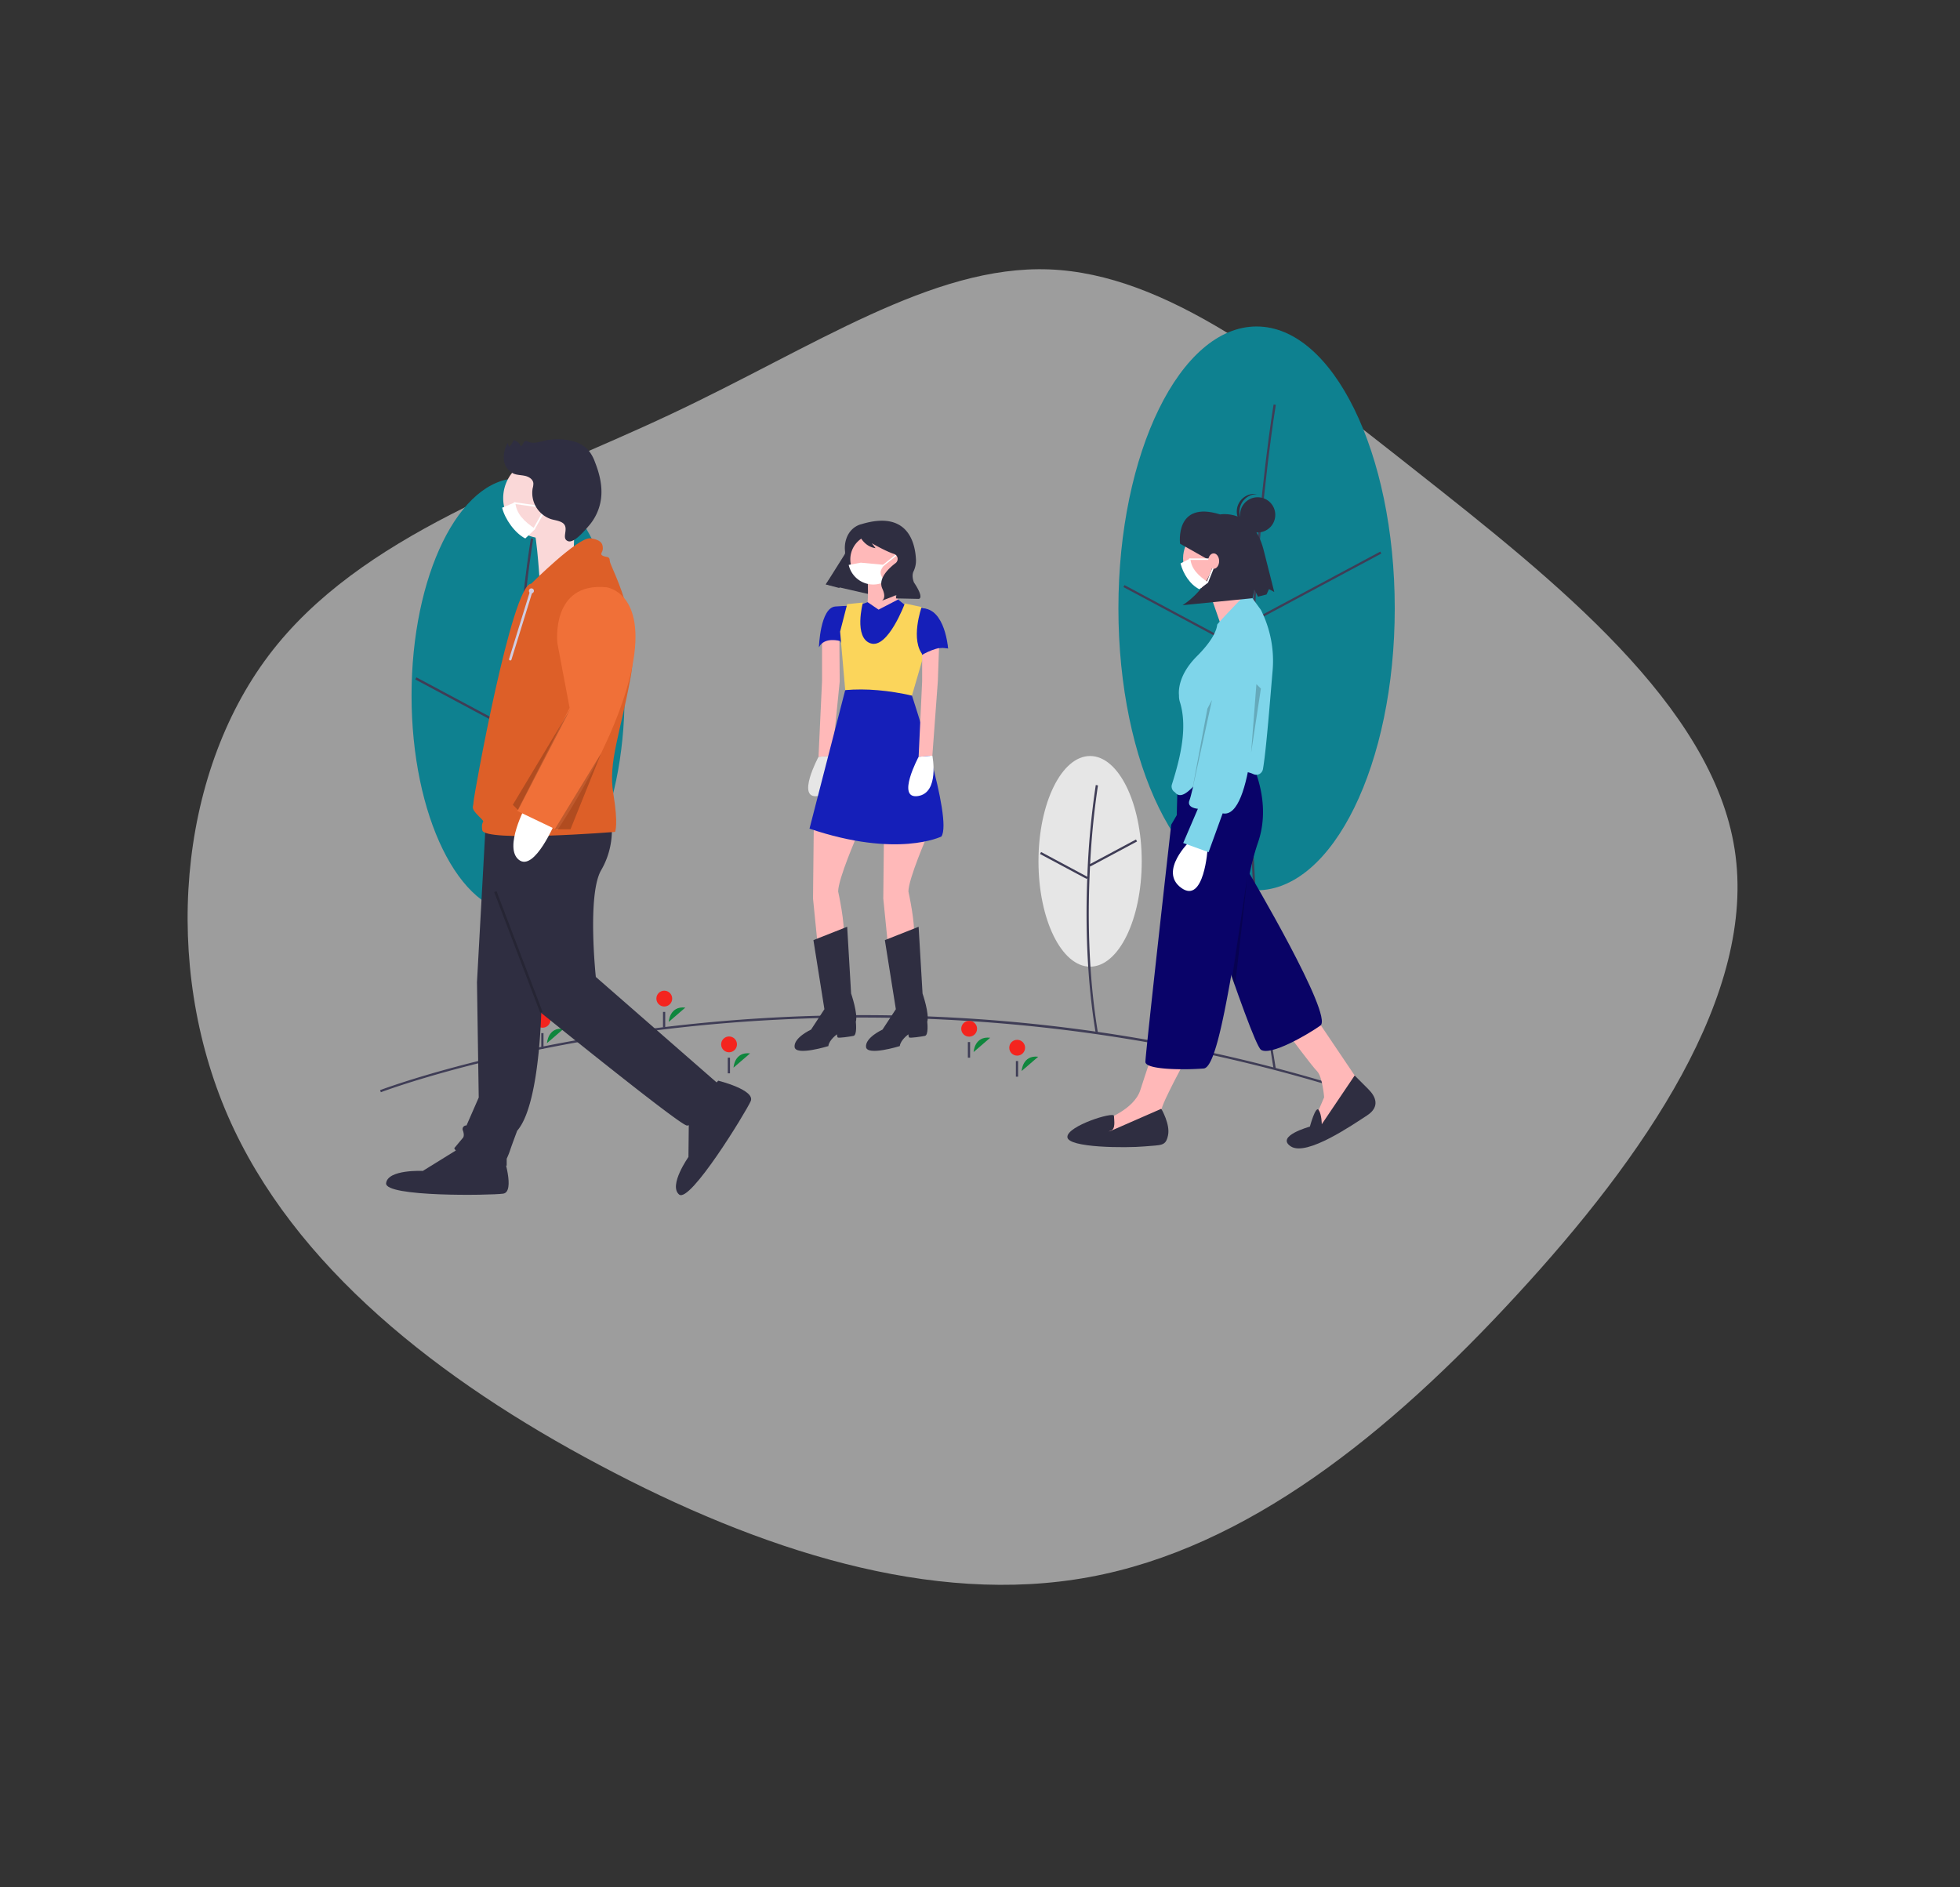 <svg xmlns="http://www.w3.org/2000/svg" xmlns:xlink="http://www.w3.org/1999/xlink" width="1157" height="1114" viewBox="0 0 1157 1114">
  <rect x="0" y="0" width="1157" height="1114" fill="#333333" stroke="none"/>
  <defs>
    <clipPath id="clip-Illustrate_1">
      <rect width="1157" height="1114"/>
    </clipPath>
  </defs>
  <g id="Illustrate_1" data-name="Illustrate 1" clip-path="url(#clip-Illustrate_1)">
    <g id="Group_294" data-name="Group 294" transform="translate(-96.648 -78.268)">
      <g id="blob-shape_2_" data-name="blob-shape (2)" transform="translate(740.34 844.413) rotate(-151)" opacity="0.516">
        <path id="Path_461" data-name="Path 461" d="M497.474-152.873c77.07,59.2,123.165,161,110.627,249.523S524.208,260.232,469.632,336.03c-54.576,75.613-92.374,151.964-153.956,183.131-61.767,31.167-146.95,17.336-248.358.738s-218.857-35.962-271.589-104.014c-52.917-68.052-41.3-184.791-14.935-292.862,26.182-108.071,66.929-207.659,139.943-267.6,72.829-59.937,177.925-80.408,284.68-82.252C311.989-228.855,420.219-212.073,497.474-152.873Z" transform="translate(0)" fill="#fff"/>
      </g>
      <g id="Group_293" data-name="Group 293" transform="translate(427 3122)">
        <g id="undraw_social_distancing_2g0u" transform="translate(-106 -2851)">
          <ellipse id="Ellipse_4" data-name="Ellipse 4" cx="62.871" cy="128.282" rx="62.871" ry="128.282" transform="translate(18.589 89.62)" fill="#0E8190"/>
          <path id="Path_315" data-name="Path 315" d="M266.769,344.937c3.136-55.84,9.455-93.559,9.518-93.933l-1.371-.232c-.064.375-6.393,38.154-9.535,94.066-2.9,51.6-3.6,129.658,9.534,208.453l1.372-.228C263.177,474.4,263.875,396.466,266.769,344.937Z" transform="translate(-185.886 -125.705)" fill="#3f3d56"/>
          <rect id="Rectangle_188" data-name="Rectangle 188" width="64.475" height="1.391" transform="translate(80.808 222.312) rotate(-28.157)" fill="#3f3d56"/>
          <rect id="Rectangle_189" data-name="Rectangle 189" width="1.391" height="64.475" transform="translate(20.796 208.362) rotate(-61.858)" fill="#3f3d56"/>
          <ellipse id="Ellipse_5" data-name="Ellipse 5" cx="81.564" cy="166.424" rx="81.564" ry="166.424" transform="translate(435.849 0)" fill="#0E8190"/>
          <path id="Path_316" data-name="Path 316" d="M927.234,252.974c4.069-72.455,12.269-121.4,12.351-121.882l-1.3-.22c-.082.486-8.292,49.484-12.366,122.008-3.76,66.935-4.668,168.177,12.366,270.379l1.3-.216C922.573,420.967,923.479,319.837,927.234,252.974Z" transform="translate(-410.811 -84.844)" fill="#3f3d56"/>
          <rect id="Rectangle_190" data-name="Rectangle 190" width="83.646" height="1.319" transform="translate(516.683 172.361) rotate(-28.157)" fill="#3f3d56"/>
          <rect id="Rectangle_191" data-name="Rectangle 191" width="1.319" height="83.646" transform="translate(438.827 153.836) rotate(-61.858)" fill="#3f3d56"/>
          <ellipse id="Ellipse_6" data-name="Ellipse 6" cx="30.475" cy="62.181" rx="30.475" ry="62.181" transform="translate(388.668 253.563)" fill="#e6e6e6"/>
          <path id="Path_317" data-name="Path 317" d="M766.2,519.407l.18.337L793.937,505l-.622-1.163-27.055,14.481a464.015,464.015,0,0,1,4.621-46.419l-1.3-.22a481.579,481.579,0,0,0-5,54.151L737.3,511.222l-.622,1.163,27.554,14.748.329-.615c-1.033,26.235-.454,59.039,5.023,91.9l1.3-.216C764.91,582.372,764.779,546.61,766.2,519.407Z" transform="translate(-347.088 -200.985)" fill="#3f3d56"/>
          <path id="Path_318" data-name="Path 318" d="M719.243,723.281c-162.32-51.384-309.507-48.647-404.4-37.3-102.8,12.291-168.036,37.041-168.683,37.289l-.473-1.231c.649-.249,66.036-25.057,169-37.367A980.176,980.176,0,0,1,497.218,680a952.123,952.123,0,0,1,222.423,42.024Z" transform="translate(-145.688 -271.214)" fill="#3f3d56"/>
          <path id="Path_319" data-name="Path 319" d="M462.2,720.383s.455-9.539,9.787-8.43" transform="translate(-253.551 -282.837)" fill="#0f863d"/>
          <circle id="Ellipse_7" data-name="Ellipse 7" cx="4.671" cy="4.671" r="4.671" transform="translate(201.342 419.127)" fill="#f4241e"/>
          <rect id="Rectangle_192" data-name="Rectangle 192" width="1.318" height="9.229" transform="translate(205.253 431.662)" fill="#3f3d56"/>
          <path id="Path_320" data-name="Path 320" d="M720.2,723.383s.455-9.539,9.787-8.43" transform="translate(-341.473 -283.86)" fill="#0f863d"/>
          <circle id="Ellipse_8" data-name="Ellipse 8" cx="4.671" cy="4.671" r="4.671" transform="translate(371.419 421.104)" fill="#f4241e"/>
          <rect id="Rectangle_193" data-name="Rectangle 193" width="1.318" height="9.229" transform="translate(375.33 433.64)" fill="#3f3d56"/>
          <path id="Path_321" data-name="Path 321" d="M295.2,698.383s.455-9.539,9.787-8.43" transform="translate(-196.64 -275.34)" fill="#0f863d"/>
          <circle id="Ellipse_9" data-name="Ellipse 9" cx="4.671" cy="4.671" r="4.671" transform="translate(91.253 404.624)" fill="#f4241e"/>
          <rect id="Rectangle_194" data-name="Rectangle 194" width="1.318" height="9.229" transform="translate(95.164 417.16)" fill="#3f3d56"/>
          <path id="Path_322" data-name="Path 322" d="M404.2,679.383s.455-9.539,9.787-8.43" transform="translate(-233.785 -268.865)" fill="#0f863d"/>
          <circle id="Ellipse_10" data-name="Ellipse 10" cx="4.671" cy="4.671" r="4.671" transform="translate(163.107 392.099)" fill="#f4241e"/>
          <rect id="Rectangle_195" data-name="Rectangle 195" width="1.318" height="9.229" transform="translate(167.018 404.635)" fill="#3f3d56"/>
          <path id="Path_323" data-name="Path 323" d="M677.2,706.383s.455-9.539,9.787-8.43" transform="translate(-326.819 -278.066)" fill="#0f863d"/>
          <circle id="Ellipse_11" data-name="Ellipse 11" cx="4.671" cy="4.671" r="4.671" transform="translate(343.073 409.897)" fill="#f4241e"/>
          <rect id="Rectangle_196" data-name="Rectangle 196" width="1.318" height="9.229" transform="translate(346.984 422.433)" fill="#3f3d56"/>
          <path id="Path_324" data-name="Path 324" d="M975.513,681.78l27.132,40.23-25.261,25.261-3.275-6.549,5.614-13.1s-.936-12.163-4.21-15.437-17.776-22.922-17.776-22.922Z" transform="translate(-422.422 -272.585)" fill="#ffb8b8"/>
          <path id="Path_325" data-name="Path 325" d="M908.974,484.5s5.145,8.143-5.615,43.227c0,0,50.186,84.7,42.234,90.315s-29.473,18.037-35.086,14.294-46.441-130.528-46.441-130.528Z" transform="translate(-390.5 -205.357)" fill="#090366"/>
          <path id="Path_326" data-name="Path 326" d="M997.681,731.808l8.186,8.186c4.21,4.21,7.017,10.292-.935,15.437s-35.552,24.325-44.908,18.244,11.227-11.695,11.227-11.695,3.4-12.62,5.21-9.818,1.807,8.415,1.807,8.415Z" transform="translate(-422.371 -289.634)" fill="#2f2e41"/>
          <path id="Path_327" data-name="Path 327" d="M841.239,712.956s-14.969,27.6-14.969,30.875.936,12.63.936,12.63l-28.536,7.017-9.824-4.678,3.275-8.42S809.9,744.3,813.639,732.6s7.953-23.858,7.953-23.858Z" transform="translate(-364.867 -281.775)" fill="#ffb8b8"/>
          <circle id="Ellipse_12" data-name="Ellipse 12" cx="19.647" cy="19.647" r="19.647" transform="translate(474.033 117.29)" fill="#ffb8b8"/>
          <path id="Path_328" data-name="Path 328" d="M886.774,290.939l9.38,26.952,20.559-9.176s-14.034-21.519-14.034-24.325Z" transform="translate(-398.239 -137.161)" fill="#ffb8b8"/>
          <path id="Path_329" data-name="Path 329" d="M864.968,439.8h24.793s17.776,27.132,7.485,55.668a147.914,147.914,0,0,0-4.7,17.728c-3.591,16.643-7.167,39.188-10.831,59.9-5.147,29.1-10.468,54.591-16.254,55.054-11.695.936-34.437.78-34.437-3.9s15.233-140.014,15.233-140.014l3.275-5.614.619-24.452A14.749,14.749,0,0,1,864.968,439.8Z" transform="translate(-379.24 -190.121)" fill="#090369"/>
          <path id="Path_330" data-name="Path 330" d="M816.6,761.613s5.38,9.122,3.976,15.671-3.742,5.614-14.034,6.549-45.376.936-45.376-5.614,27.369-15.054,27.485-12.439,1.051,7.761-1.756,8.7-.234.234-.234.234Z" transform="translate(-355.435 -299.791)" fill="#2f2e41"/>
          <path id="Path_331" data-name="Path 331" d="M876.172,526.083s-2.035,33.23-15.608,23.338,5.289-27.763,5.289-27.763Z" transform="translate(-387.634 -218.018)" fill="#fff"/>
          <path id="Path_332" data-name="Path 332" d="M902.865,407.358a3.94,3.94,0,0,0,4.034-.477,4.133,4.133,0,0,0,1.53-2.607c1.962-11.313,4.351-42.674,5.727-58.532a66.85,66.85,0,0,0-6.971-35.405l-5.083-6.989a3.989,3.989,0,0,0-4.778-1.341s-15.868,16.464-15.927,17.1c-.249,2.73-2.138,8.779-11.981,18.622-10.771,10.771-10.831,20.171-10.592,22.8q.023.259.024.517a11.537,11.537,0,0,0,.474,3.48c4.511,14.223.978,31.251-4.695,49.025a4.009,4.009,0,0,0,1.616,4.35c1.657,1.127-.33-.545.261.179,3.91,4.791,9.537-1.886,15.973-9.173,2.242-2.538,4.784-5.415,7.778-8.41,4.118-4.118,11.986,5.279,15.644,5.279A16.987,16.987,0,0,1,902.865,407.358Z" transform="translate(-387.238 -143.058)" fill="#7ed5ea"/>
          <path id="Path_333" data-name="Path 333" d="M908.589,325.747s10.276,8.666,4.438,19.906-5.062,19.529-5.062,19.529-1.554,77.21-19.8,73.459l-8.3,22.909-14.986-5.409,8.666-20.207s-6.941-.432-4.913-5.161c1.424-3.322,9.1-39.367,13.541-60.53,1.883-8.968,3.185-15.264,3.185-15.264S891.267,323.409,908.589,325.747Z" transform="translate(-390.779 -151.213)" fill="#7ed5ea"/>
          <path id="Path_334" data-name="Path 334" d="M785.776,322.923,780,360.834l3.117-40.537Z" transform="translate(-265.811 -109.152)" opacity="0.2"/>
          <path id="Path_335" data-name="Path 335" d="M862,245.763s-3.3-25.706,23.648-17.277c0,0,19.249-3.532,25.561,20.545l6.392,25.239-3.115-1.7-1.452,3.174-5.048,1.278-2.16-4.287-1.045,5.206-41.344,4.122s18.517-10.951,18.811-30.577l-3.527,3.727Z" transform="translate(-389.752 -117.532)" fill="#2f2e41"/>
          <path id="Path_336" data-name="Path 336" d="M763.014,551.443l9.219-61.43-7.5,66.316Z" transform="translate(-260.023 -166.989)" opacity="0.2"/>
          <circle id="Ellipse_13" data-name="Ellipse 13" cx="10.396" cy="10.396" r="10.396" transform="translate(507.661 100.811)" fill="#2f2e41"/>
          <path id="Path_337" data-name="Path 337" d="M914.626,220.813a10.388,10.388,0,0,1,10.391-9.716c-.215-.027-.427-.06-.646-.074a10.4,10.4,0,1,0-1.334,20.749c.219.014.434.008.651.009a10.388,10.388,0,0,1-9.061-10.967Z" transform="translate(-407.281 -112.151)" fill="#2f2e41"/>
          <path id="Path_338" data-name="Path 338" d="M736.137,339.553l-9.147,49.023,11.855-54.146Z" transform="translate(-247.747 -113.969)" opacity="0.2"/>
          <path id="Path_339" data-name="Path 339" d="M878.922,282.931l-5.331,4.019c-5.49-2.763-9.608-9.155-11.1-15.257l5.809-2.931C868.752,274.986,873.17,279.123,878.922,282.931Z" transform="translate(-389.962 -131.836)" fill="#fff"/>
          <path id="Path_340" data-name="Path 340" d="M883.681,269.648H870.4a.443.443,0,1,1,0-.886h13.283a.443.443,0,0,1,0,.886Z" transform="translate(-392.508 -131.835)" fill="#fff"/>
          <path id="Path_341" data-name="Path 341" d="M886.518,285.22a.442.442,0,0,1-.411-.607l3.542-8.855a.442.442,0,1,1,.821.329l-3.542,8.855a.442.442,0,0,1-.411.278Z" transform="translate(-398.001 -134.125)" fill="#fff"/>
          <ellipse id="Ellipse_14" data-name="Ellipse 14" cx="3.249" cy="4.548" rx="3.249" ry="4.548" transform="translate(488.819 133.948)" fill="#ffb8b8"/>
          <path id="Path_342" data-name="Path 342" d="M399.191,214.745l34.6,7.918,14.619-27.572L418.824,183.54Z" transform="translate(-136.038 -62.548)" fill="#2f2e41"/>
          <path id="Path_343" data-name="Path 343" d="M559.35,513.244s-11.122,25.488-11.122,32.9c0,0,4.4,20.159,3.012,25.72l-4.866,10.427-10.2-4.171-2.78-27.8.463-44.488Z" transform="translate(-277.814 -212.624)" fill="#ffb9b9"/>
          <path id="Path_344" data-name="Path 344" d="M581.644,283.64s.927,15.293-.927,19.927,6.951,13.439,6.951,13.439l13.9-18.073s-9.268-9.268-6.951-19.464Z" transform="translate(-293.852 -135.484)" fill="#ffb9b9"/>
          <path id="Path_345" data-name="Path 345" d="M535.159,446.068s-13.439,25.024-.463,23.171,8.573-23.866,8.573-23.866" transform="translate(-276.331 -192.022)" fill="#e6e6e6"/>
          <path id="Path_346" data-name="Path 346" d="M400.741,347.909l4.4-43.793-.231-26.646-10.2,1.853v24.561l-2.085,44.72" transform="translate(-133.803 -94.558)" fill="#ffb9b9"/>
          <path id="Path_347" data-name="Path 347" d="M527.992,606.5l19.927-7.878,2.317,39.39s4.171,12.049,2.78,16.683c0,0,.927,7.878-1.39,8.341s-8.8,1.39-9.268.927-.463-1.854-.463-1.854-4.634,3.244-5.1,6.951c0,0-19.463,6.024-19.927.463s9.732-10.2,9.732-10.2l7.878-12.049Z" transform="translate(-272.176 -244.247)" fill="#2f2e41"/>
          <path id="Path_348" data-name="Path 348" d="M622.267,513.244s-11.122,25.488-11.122,32.9c0,0,4.4,20.159,3.012,25.72l-4.866,10.427-10.2-4.171-2.78-27.8.463-44.488Z" transform="translate(-299.255 -212.624)" fill="#ffb9b9"/>
          <path id="Path_349" data-name="Path 349" d="M591.964,606.5l19.927-7.878,2.317,39.39s4.171,12.049,2.781,16.683c0,0,.927,7.878-1.39,8.341s-8.8,1.39-9.268.927-.463-1.854-.463-1.854-4.634,3.244-5.1,6.951c0,0-19.463,6.024-19.927.463s9.732-10.2,9.732-10.2l7.878-12.049Z" transform="translate(-293.977 -244.247)" fill="#2f2e41"/>
          <path id="Path_350" data-name="Path 350" d="M596.452,261.964a14.83,14.83,0,0,1-29.3,3.245,14.367,14.367,0,0,1-.363-3.245,14.831,14.831,0,0,1,29.663,0Z" transform="translate(-289.193 -124.464)" fill="#ffb9b9"/>
          <path id="Path_351" data-name="Path 351" d="M573.891,311.529l11.508-5.976,5.175,4.122s12.512-.463,17.146,5.1,7.183,19.7,7.183,19.7-15.293-3.244-13.439,9.732l-2.781-7.415-2.549,6.256L565.086,353.7l-13.9-23.634s-9.268-2.78-12.512,3.707c0,0,.7-23.4,9.732-24.1,6.077-.467,10.659-.463,10.659-.463l5.1-.927,3.264-1.159Z" transform="translate(-279.611 -144.373)" fill="#151fb9"/>
          <path id="Path_352" data-name="Path 352" d="M590.711,389.189s24.329,72.988,17.378,83.183c0,0-25.951,12.976-77.854-4.634l21.085-81.793Q570.748,381.972,590.711,389.189Z" transform="translate(-276.736 -171.289)" fill="#151fb9"/>
          <path id="Path_353" data-name="Path 353" d="M600.054,363.207l6.847-23.53c-8.214-8.933-1.124-28.74-1.124-28.74l-9.911-2.124s-9.946,26.821-20.141,23.577-4.634-24.1-4.634-24.1l-9.268.927-4.171,16.22,3.012,34.525C573.226,358.885,586.4,360.139,600.054,363.207Z" transform="translate(-286.079 -145.306)" fill="#fbd55b"/>
          <path id="Path_354" data-name="Path 354" d="M490.371,347.909l3.244-44.025.927-26.414-10.195,1.853v24.561l-2.086,44.72" transform="translate(-164.347 -94.558)" fill="#ffb9b9"/>
          <path id="Path_355" data-name="Path 355" d="M624.789,446.068s-13.439,25.024-.463,23.171,8.573-23.866,8.573-23.866" transform="translate(-306.876 -192.022)" fill="#fff"/>
          <path id="Path_356" data-name="Path 356" d="M646.339,337.155s-1.647-23.8-15.421-23.717v27.523S641.242,334.838,646.339,337.155Z" transform="translate(-311.047 -147.06)" fill="#151fb9"/>
          <path id="Path_357" data-name="Path 357" d="M596.285,271.917a.378.378,0,0,1-.236-.674l7.563-6.051a.378.378,0,0,1,.473.591l-7.563,6.05A.378.378,0,0,1,596.285,271.917Z" transform="translate(-299.116 -130.591)" fill="#fff"/>
          <path id="Path_358" data-name="Path 358" d="M586.441,283.529c-.166.2-.333.408-.507.6a14.831,14.831,0,0,1-20.594-10.256l7.166-1.318,13.935,1.318C583.249,277.759,583.635,279.1,586.441,283.529Z" transform="translate(-288.699 -133.127)" fill="#fff"/>
          <path id="Path_359" data-name="Path 359" d="M565.761,237.071s-7.665,1.442-9.437,11a17.547,17.547,0,0,0-.15,4.881c.177,1.84-.08,5.726-4.075,10.3a100.188,100.188,0,0,0-7.275,9.343h0l8.009,2.132,3.578-13.269a67.878,67.878,0,0,1,7.932-18.231l.073-.118s2.66,7.107,9.79,8.082l-2.2-2.894s8.334,4.818,13.056,6.29a3.1,3.1,0,0,1,1,5.395l-.1.079C582.49,262.7,575.4,269,578.2,275.085s-.465,7.2-.465,7.2l6.019-2.29,2.755-1.18-.278,2.037,13.449.282s3.634-.022-2.821-9.723c0,0-1.558-3.638-.279-6.417a14.762,14.762,0,0,0,1.491-6.764C597.668,248.448,593.548,228.551,565.761,237.071Z" transform="translate(-281.708 -120.33)" fill="#2f2e41"/>
          <path id="Path_360" data-name="Path 360" d="M263.719,606.9s0,62.93-14.443,79.436c0,0-3.095,8.253-4.127,11.348a43.372,43.372,0,0,1-2.063,5.158v4.127s-27.854-3.095-30.949-10.316l5.158-6.19s1.032-1.032,0-4.127a2.119,2.119,0,0,1,2.063-3.095l7.221-16.506-1.032-68.088,5.158-93.879,44.36-2.063Z" transform="translate(-168.333 -211.559)" fill="#2f2e41"/>
          <path id="Path_361" data-name="Path 361" d="M220.217,801.04s7.221,21.664,0,22.7-70.151,2.063-69.12-6.19,21.664-7.221,21.664-7.221l21.664-13.411Z" transform="translate(-147.528 -311.821)" fill="#2f2e41"/>
          <path id="Path_362" data-name="Path 362" d="M314.584,505.833a46.811,46.811,0,0,1-6.19,27.854c-8.253,14.443-3.095,62.93-3.095,62.93l73.246,63.962s-14.443,24.759-19.6,23.728-86.658-67.057-86.658-67.057L240.306,509.96Z" transform="translate(-177.933 -212.626)" fill="#2f2e41"/>
          <path id="Path_363" data-name="Path 363" d="M435.579,736.429s22.164,5.5,19.17,12.15-35.813,60.357-42.231,55.067,5.5-22.165,5.5-22.165l.27-25.478Z" transform="translate(-235.973 -291.209)" fill="#2f2e41"/>
          <path id="Path_364" data-name="Path 364" d="M303.41,202.489a23.736,23.736,0,0,1-28.318,23.275,23.021,23.021,0,0,1-6.1-2.1,23.713,23.713,0,0,1-12.352-15.5,23.369,23.369,0,0,1-.689-5.674,23.728,23.728,0,0,1,47.457,0Z" transform="translate(-183.265 -101.164)" fill="#fad8d8"/>
          <path id="Path_365" data-name="Path 365" d="M306.868,227.453l-1.049,30.533-19.965,7.888s-1.958-31.264-4.722-33S306.868,227.453,306.868,227.453Z" transform="translate(-191.781 -117.758)" fill="#fad8d8"/>
          <path id="Path_366" data-name="Path 366" d="M263.185,277.555s27.854-27.854,35.076-26.823,7.221,4.127,7.221,6.19-2.063,3.095,0,4.127,4.127,0,4.127,3.095,18.569,34.044,12.38,68.088-13.411,50.55-10.316,69.12,1.032,22.7,1.032,22.7-77.373,6.19-78.4-1.032,3.095-3.095-2.063-8.253-3.095-5.158-3.095-8.253S251.837,277.555,263.185,277.555Z" transform="translate(-173.989 -125.681)" fill="#dd5f28"/>
          <path id="Path_367" data-name="Path 367" d="M290.012,499.468s-12.38,29.918-21.664,22.7,4.127-31.981,4.127-31.981Z" transform="translate(-186.373 -207.292)" fill="#fff"/>
          <path id="Path_368" data-name="Path 368" d="M321.089,294.468s24.238,2.775,15.214,47.3-44.1,96.1-44.1,96.1l-23.728-11.348,30.949-60.867L292.2,327.48S288.076,291.373,321.089,294.468Z" transform="translate(-187.532 -140.531)" fill="#f07038"/>
          <path id="Path_369" data-name="Path 369" d="M152.919,342.279l-34.045,56.74,3.1,3.095Z" transform="translate(-40.51 -116.643)" opacity="0.2"/>
          <path id="Path_370" data-name="Path 370" d="M183.738,382.389l-27.3,44.742h9.285Z" transform="translate(-53.31 -130.312)" opacity="0.2"/>
          <rect id="Rectangle_197" data-name="Rectangle 197" width="1.468" height="76.18" transform="translate(67.378 333.909) rotate(-20.877)" opacity="0.2"/>
          <circle id="Ellipse_15" data-name="Ellipse 15" cx="1.468" cy="1.468" r="1.468" transform="translate(87.875 154.602)" fill="#d0cde1"/>
          <line id="Line_2" data-name="Line 2" x1="12.474" y2="40.358" transform="translate(76.868 156.07)" fill="none"/>
          <path id="Path_371" data-name="Path 371" d="M261.914,338.514a.733.733,0,0,0,.7-.517l12.474-40.358a.734.734,0,1,0-1.4-.434l-12.474,40.359a.734.734,0,0,0,.7.95Z" transform="translate(-185.047 -141.352)" fill="#d0cde1"/>
          <path id="Path_372" data-name="Path 372" d="M274.6,234.176l-5.93,5.641c-6.107-3.073-12.005-11.354-13.67-18.141l7.78-3.26C263.287,225.338,268.2,229.94,274.6,234.176Z" transform="translate(-182.94 -114.678)" fill="#fff"/>
          <path id="Path_373" data-name="Path 373" d="M279.59,221.371a.493.493,0,0,1-.07,0l-13.79-1.97a.493.493,0,0,1,.138-.975l13.79,1.97a.493.493,0,0,1-.068.98Z" transform="translate(-186.453 -114.678)" fill="#fff"/>
          <path id="Path_374" data-name="Path 374" d="M283.73,237.609a.492.492,0,0,1-.429-.734l4.569-8.134a.492.492,0,1,1,.858.483l-4.569,8.134a.491.491,0,0,1-.429.251Z" transform="translate(-192.563 -118.111)" fill="#fff"/>
          <path id="Path_375" data-name="Path 375" d="M290.582,211.033c-1.921-1.016-4.152-1.225-6.231-1.856A16.3,16.3,0,0,1,273.52,190.9a9.326,9.326,0,0,0,.391-3.012c-.278-2.254-2.584-3.708-4.8-4.224s-4.564-.441-6.678-1.272a10.114,10.114,0,0,1-5.9-8.11,16.753,16.753,0,0,1,2.238-10.1l.8,2.3a8.525,8.525,0,0,0,2.61-3.9,5.377,5.377,0,0,1,4.1,3.294c1.282.756,1.467-2.349,2.883-2.807a2.544,2.544,0,0,1,1.768.436c2.854,1.331,6.169.193,9.23-.545a34.746,34.746,0,0,1,16.13-.019,19.307,19.307,0,0,1,9.533,4.9,22.873,22.873,0,0,1,4.459,7.663c2.7,6.806,4.491,14.17,3.6,21.439a30.346,30.346,0,0,1-7.151,16.078c-2.042,2.353-8.7,10.56-12.356,9.161C289.783,220.426,295.99,213.892,290.582,211.033Z" transform="translate(-183.425 -95.452)" fill="#2f2e41"/>
        </g>
      </g>
    </g>
  </g>
</svg>
